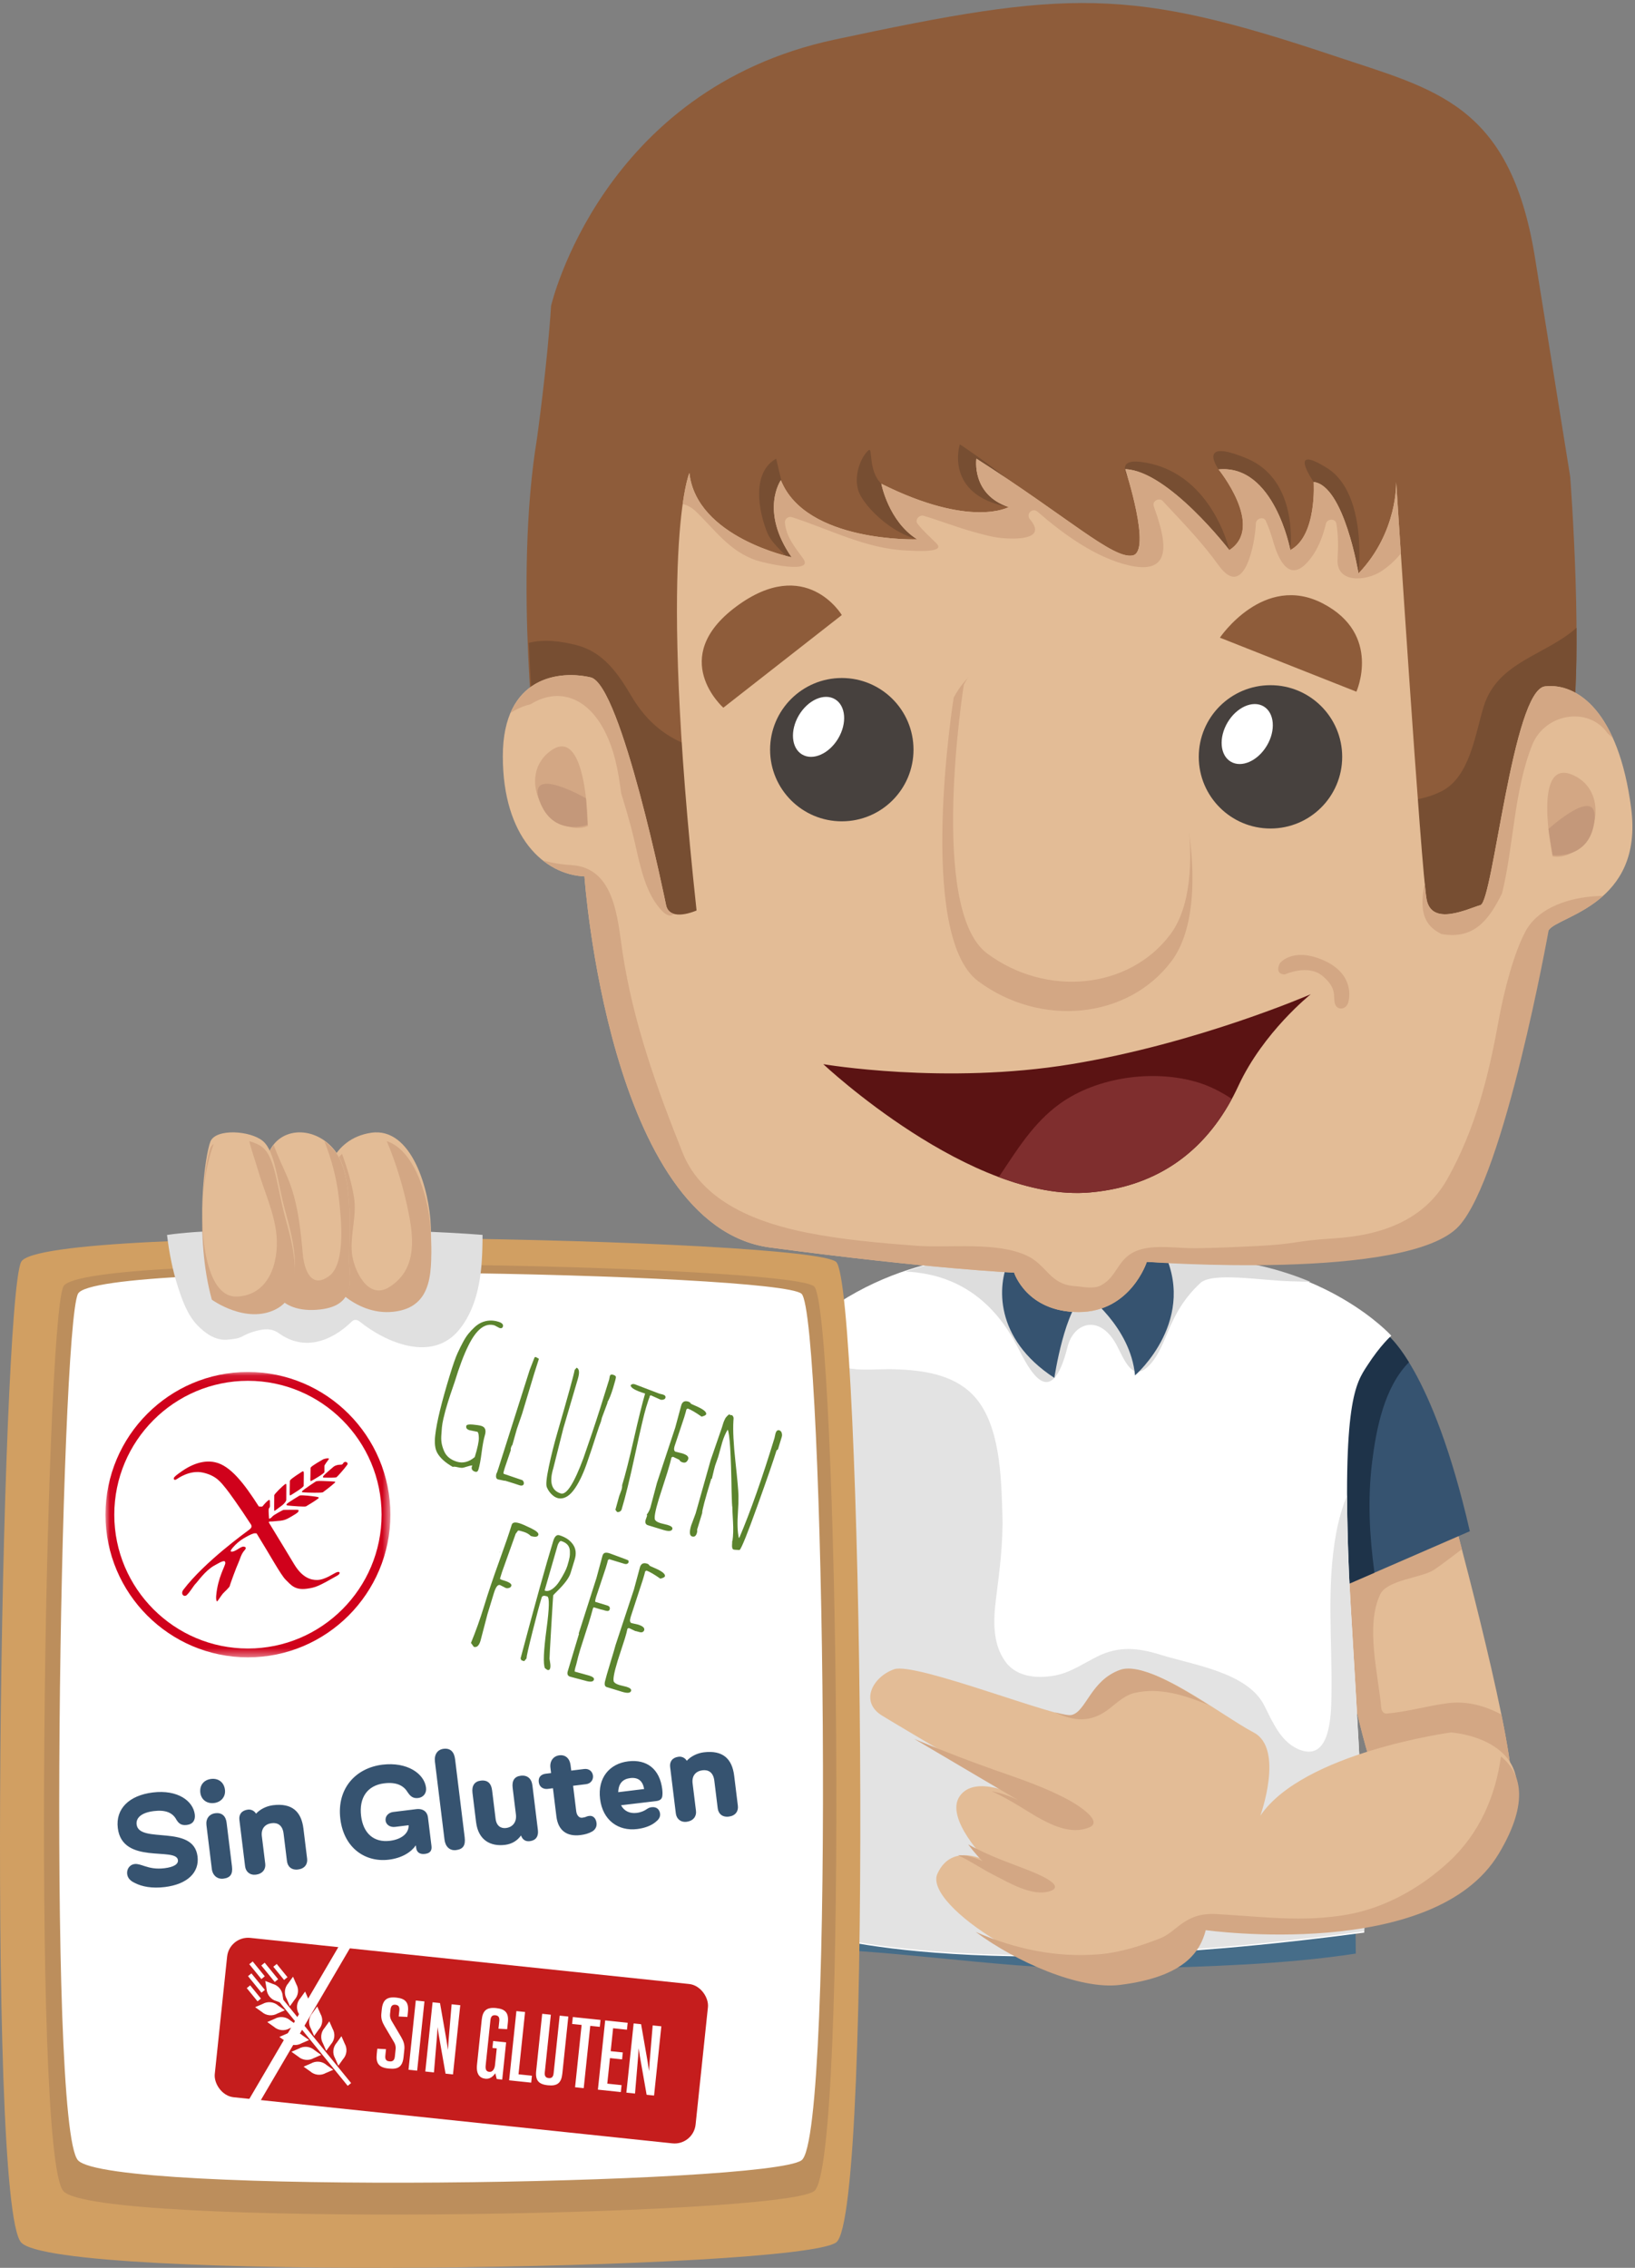 <?xml version="1.0" encoding="UTF-8" standalone="no"?>
<svg width="186px" height="258px" viewBox="0 0 186 258" version="1.1" xmlns="http://www.w3.org/2000/svg" xmlns:xlink="http://www.w3.org/1999/xlink">
    <rect x="0" y="0" width="186" height="258" fill="#808080" stroke="none"/>
    <!-- Generator: Sketch 3.7.2 (28276) - http://www.bohemiancoding.com/sketch -->
    <title>sr-showing-gluten</title>
    <desc>Created with Sketch.</desc>
    <defs>
        <polygon id="path-1" points="0.02 32.549 0.02 0.083 16.215 0.083 32.411 0.083 32.411 32.549 16.215 32.549"></polygon>
    </defs>
    <g id="Super-Gluten-tablet" stroke="none" stroke-width="1" fill="none" fill-rule="evenodd">
        <g id="iPad-Landscape-Copy-3" transform="translate(-524, -180)">
            <g id="sr-showing-gluten" transform="translate(524, 179)">
                <path d="M151,177.178 C151,177.178 154.783,205.324 159.319,208.232 C163.856,211.138 172.121,210.372 171.968,203.795 C171.815,197.217 164.861,171.824 164.861,171.824 L151,177.178" id="Fill-496" fill="#E3BC96"></path>
                <path d="M164.697,194.764 C162.359,195.07 160.105,195.746 157.749,195.944 C157.396,195.972 157.165,195.64 157.138,195.331 C156.805,191.554 155.307,185.941 157.017,182.377 C157.818,180.707 161.804,180.503 163.163,179.574 C164.237,178.84 165.259,178.022 166.305,177.252 C165.459,174.009 164.861,171.824 164.861,171.824 L151,177.178 C151,177.178 154.783,205.324 159.319,208.232 C163.856,211.138 172.121,210.372 171.968,203.795 C171.93,202.155 171.469,199.347 170.799,196.054 C168.93,195.052 166.853,194.482 164.697,194.764" id="Fill-497" fill="#D3A784"></path>
                <path d="M84.841,175.824 C84.841,175.824 78.562,193.787 79.024,200.3 C79.488,206.811 95.708,197.547 95.708,197.547 L96.779,176.589 L84.841,175.824" id="Fill-498" fill="#E3BC96"></path>
                <path d="M84.84,175.824 C84.84,175.824 84.196,177.669 83.337,180.384 C85.911,180.895 89.227,181.517 90.929,183.669 C92.62,185.809 90.368,188.153 88.506,189.14 C86.056,190.441 83.157,191.151 81.187,193.207 C80.604,193.815 80.049,194.437 79.489,195.051 C79.124,197.114 78.929,198.955 79.024,200.3 C79.487,206.811 95.707,197.547 95.707,197.547 L96.778,176.589 L84.84,175.824" id="Fill-499" fill="#D3A784"></path>
                <path d="M129.019,224.982 C137.514,224.696 145.935,224.515 154.234,223.251 C154.22,218.706 154.1,217.824 154.1,217.824 L93.286,219.66 C93.286,219.66 93.13,220.839 93,222.704 C105.042,223.171 116.89,225.391 129.019,224.982" id="Fill-502" fill="#466D89"></path>
                <path d="M89.427,154.824 C89.427,154.824 84.285,158.539 80,177.201 L95.305,183.858 C95.305,183.858 99.618,160.903 89.427,154.824" id="Fill-504" fill="#365370"></path>
                <path d="M89.499,154.824 C89.499,154.824 88.492,155.555 87,157.98 C89.808,160.812 90.726,165.55 91.192,169.331 C91.717,173.598 91.485,177.773 90.925,181.921 L95.378,183.858 C95.378,183.858 99.691,160.903 89.499,154.824" id="Fill-505" fill="#2E4B63"></path>
                <path d="M167.211,175.2 L151.906,181.856 C151.906,181.856 147.593,158.901 157.785,152.824 C157.785,152.824 162.926,156.538 167.211,175.2 Z" id="Fill-506" fill="#365370"></path>
                <path d="M157.785,152.824 C157.785,152.824 158.792,153.554 160.284,155.978 C157.477,158.811 156.558,163.55 156.093,167.329 C155.567,171.595 155.8,175.771 156.359,179.92 L151.906,181.856 C151.906,181.856 147.593,158.901 157.785,152.824" id="Fill-507" fill="#1E3349"></path>
                <path d="M114.13,143.852 C114.13,143.852 102.038,142.896 91.423,152.22 C90.423,153.1 88,155.859 88,155.859 C88,155.859 89.225,157.389 89.69,158.146 C94.205,165.488 93.057,172.372 93.975,186.14 C95.223,204.835 92.138,220.864 92.138,220.864 C92.138,220.864 109.434,226.983 155.198,220.864 C155.571,212.09 153.687,185.542 153.465,180.171 C152.648,160.387 154.254,158.351 155.541,156.358 C157.066,153.995 158.279,152.957 158.279,152.957 C158.279,152.957 150.899,144.732 136.425,144.112 C132.811,143.957 127.667,143.953 124.374,145.233 C123.469,145.584 119.652,147.766 118.757,147.413 L114.13,143.852 L115.535,152.338" id="Fill-508" fill="#FFFFFF"></path>
                <path d="M115.756,154.228 C117.054,156.761 119.549,161.8 121.446,154.228 C122.166,151.354 125.239,150.442 127.136,154.228 C128.077,156.108 128.992,158.344 130.929,156.121 C132.893,153.867 132.826,150.442 136.552,146.964 C137.925,145.682 143.511,146.687 146.915,146.768 C147.563,146.783 148.299,146.813 149.075,146.827 C145.78,145.451 141.646,144.323 136.646,144.109 C133.032,143.954 127.888,143.95 124.595,145.23 C123.69,145.581 119.873,147.764 118.978,147.41 L114.351,143.849 C114.351,143.849 109.368,143.473 103,145.653 C106.208,145.824 111.963,146.827 115.756,154.228 Z" id="Fill-509" fill="#DDDDDD"></path>
                <path d="M120.142,141.554 C120.142,141.554 115.975,141.741 114.739,144.443 C113.503,147.146 113.018,153.235 119.945,157.755 C119.945,157.755 121.148,149.639 123.487,148.211 C123.487,148.211 128.614,151.907 129.122,157.474 C129.122,157.474 136.57,151.024 132.097,142.829 C127.623,134.635 120.142,141.554 120.142,141.554" id="Fill-511" fill="#365370"></path>
                <path d="M153.245,171.094 C152.712,172.445 152.288,173.871 152.01,175.379 C150.86,181.62 151.59,187.791 151.464,194.061 C151.423,196.057 151.358,201.221 148.041,200.128 C145.76,199.376 144.782,196.904 143.804,194.989 C141.895,191.26 135.73,190.409 132.024,189.255 C129.476,188.46 127.271,188.231 124.802,189.468 C123.385,190.179 121.882,191.197 120.313,191.549 C118.324,191.994 115.771,191.906 114.424,190.103 C112.885,188.045 112.998,185.331 113.305,182.897 C113.714,179.647 114.137,176.502 114.031,173.21 C113.897,169.036 113.802,162.812 110.601,159.61 C108.291,157.3 104.865,156.875 101.732,156.771 C98.996,156.677 95.506,157.458 93.544,154.958 C92.785,153.993 92.217,152.927 91.716,151.824 C91.619,151.908 91.52,151.986 91.423,152.071 C90.423,152.951 88,155.71 88,155.71 C88,155.71 89.225,157.239 89.69,157.996 C94.205,165.339 93.057,172.223 93.975,185.99 C95.223,204.686 92.138,220.714 92.138,220.714 C92.138,220.714 109.434,226.833 155.198,220.714 C155.571,211.94 153.687,185.392 153.465,180.021 C153.32,176.519 153.253,173.583 153.245,171.094" id="Fill-510" fill="#E3E3E3"></path>
                <path d="M95.123,256.111 C90.765,259.261 6.435,260.607 2.404,256.111 C-1.628,251.612 0.147,149.062 2.404,144.563 C4.66,140.066 92.224,141.866 95.123,144.563 C98.02,147.264 99.479,252.96 95.123,256.111" id="Fill-554" fill="#D19F62"></path>
                <path d="M92.616,250.276 C88.602,253.179 10.927,254.424 7.214,250.276 C3.5,246.123 5.135,151.505 7.214,147.352 C9.292,143.203 89.946,144.861 92.616,147.352 C95.285,149.845 96.628,247.369 92.616,250.276" id="Fill-557" fill="#BC8E5C"></path>
                <g id="Group-8" transform="translate(6, 144.824)" fill="#FFFFFF">
                    <path d="M85.185,101.94 C81.317,104.721 6.449,105.912 2.871,101.94 C-0.708,97.964 0.867,7.341 2.871,3.364 C4.874,-0.608 82.612,0.98 85.185,3.364 C87.758,5.751 89.053,99.155 85.185,101.94" id="Fill-558"></path>
                </g>
                <path d="M20.252,147.429 C20.736,148.918 21.322,150.589 22.436,151.748 C23.31,152.657 24.467,153.518 25.849,153.41 C27.883,153.249 27.267,152.94 29.016,152.45 C30.018,152.168 30.869,152.066 31.746,152.692 C34.632,154.753 37.725,153.591 40.033,151.333 C40.29,151.08 40.637,151.122 40.899,151.333 C43.926,153.766 49.158,156.017 52.222,152.296 C53.975,150.166 54.607,147.29 54.798,144.594 C54.871,143.56 54.896,142.523 54.894,141.486 C45.429,140.744 25.884,140.471 19,141.494 C19.247,143.517 19.629,145.51 20.252,147.429" id="Fill-562" fill="#E0E0E0" style="mix-blend-mode: multiply;"></path>
                <path d="M165.062,198.093 C165.062,198.093 148.277,200.359 143.379,207.562 C143.379,207.562 146.135,199.928 142.614,198.093 C139.094,196.257 130.982,189.833 127.614,191.056 C124.247,192.279 123.788,195.807 122.105,196.185 C120.421,196.563 104.132,190.048 101.716,190.902 C99.3,191.756 97.742,194.584 100.357,196.185 C102.973,197.787 115.829,205.338 115.829,205.338 C115.829,205.338 110.951,202.794 109.181,205.338 C107.411,207.882 112.309,212.754 112.309,212.754 C112.309,212.754 108.33,210.483 106.646,214.154 C104.962,217.826 119.656,227.004 127.155,226.086 C134.655,225.169 136.339,222.19 136.951,219.855 C136.951,219.855 162.89,223.476 170.277,211.167 C177.664,198.857 165.062,198.093 165.062,198.093" id="Fill-571" fill="#E3BC96"></path>
                <path d="M117.879,207.649 C119.634,208.644 121.837,209.736 123.888,208.908 C125.679,208.187 122.326,206.189 121.634,205.811 C118.899,204.315 115.945,203.349 113.014,202.314 C110.214,201.326 107.421,200.242 104.676,199.111 C104.457,199.023 104.229,198.925 104,198.824 C108.721,201.623 115.826,205.797 115.826,205.797 C115.826,205.797 114.409,205.064 112.826,204.781 C114.977,205.77 117.046,207.177 117.879,207.649" id="Fill-572" fill="#D3A784"></path>
                <path d="M109,212.065 C110.377,212.706 111.661,213.603 113.021,214.29 C114.715,215.143 117.439,216.819 119.453,216.145 C121.532,215.449 117.26,213.879 116.668,213.642 C115.37,213.12 112.552,212.176 110.136,210.824 C110.974,211.945 111.779,212.751 111.779,212.751 C111.779,212.751 110.448,211.997 109,212.065" id="Fill-573" fill="#D3A784"></path>
                <path d="M170.752,200.824 C170.135,205.313 168.328,209.559 164.844,212.789 C161.672,215.732 157.624,218.031 153.329,218.804 C148.254,219.716 143.51,219.039 138.452,218.757 C136.332,218.638 135.159,219.21 133.593,220.5 C133.1,220.906 132.554,221.291 131.955,221.525 C129.778,222.378 127.459,223.12 125.119,223.323 C120.233,223.748 115.479,222.738 111,220.787 C115.58,224.192 122.807,227.375 127.373,226.817 C134.873,225.9 136.557,222.921 137.168,220.586 C137.168,220.586 163.108,224.207 170.495,211.898 C174.134,205.833 172.919,202.574 170.752,200.824" id="Fill-574" fill="#D3A784"></path>
                <path d="M126.29,195.32 C127.1,194.672 127.993,193.855 129.028,193.607 C131.896,192.921 134.768,193.864 137.446,194.945 C133.804,192.633 129.596,190.181 127.401,190.978 C124.034,192.202 123.574,195.73 121.891,196.107 C121.614,196.17 120.938,196.044 120,195.797 C122.156,196.822 124.11,197.062 126.29,195.32" id="Fill-575" fill="#D3A784"></path>
                <path d="M37.097,145.504 C37.097,145.504 40.128,149.952 44.782,149.429 C49.437,148.906 49.131,144.528 49.006,140.507 C48.88,136.486 46.878,129.179 42.226,129.87 C37.572,130.559 37,135.234 37,135.234 L37.097,145.504" id="Fill-576" fill="#E3BC96"></path>
                <path d="M49.006,141.307 C48.898,137.842 47.392,131.951 44.002,130.824 C45.128,133.497 45.959,136.329 46.5,139.063 C47.125,142.223 47.302,145.552 44.255,147.442 C41.787,148.973 40.209,145.342 40.033,143.554 C39.826,141.443 40.609,139.312 40.271,137.207 C39.995,135.497 39.484,133.872 38.911,132.261 C37.268,133.862 37,136.033 37,136.033 L37.097,146.303 C37.097,146.303 40.128,150.751 44.782,150.229 C49.437,149.705 49.131,145.328 49.006,141.307" id="Fill-577" fill="#D3A784"></path>
                <path d="M30.755,146.638 C30.755,146.638 31.229,150.248 35.974,149.94 C40.718,149.634 39.72,146.338 39.7,144.328 C39.683,142.318 40.319,135.056 38.268,132.131 C36.218,129.204 32.084,128.95 30.618,132.02 C29.152,135.09 30.755,146.638 30.755,146.638" id="Fill-578" fill="#E3BC96"></path>
                <path d="M39.7,144.401 C39.683,142.391 40.319,135.129 38.268,132.204 C37.876,131.645 37.408,131.184 36.897,130.824 C37.714,132.865 38.283,135.004 38.535,137.185 C38.766,139.192 39.423,144.678 37.462,146.153 C35.385,147.713 34.6,145.418 34.444,143.643 C34.188,140.761 33.864,137.692 32.727,134.998 C32.195,133.734 31.593,132.532 31.144,131.272 C30.948,131.515 30.766,131.784 30.618,132.093 C29.152,135.163 30.755,146.711 30.755,146.711 C30.755,146.711 31.229,150.322 35.974,150.013 C40.718,149.708 39.72,146.411 39.7,144.401" id="Fill-579" fill="#D3A784"></path>
                <path d="M24.097,148.111 C24.097,148.111 27.992,150.946 31.402,149.192 C34.816,147.434 33.358,142.063 32.448,138.766 C31.539,135.471 31.33,132.026 29.912,130.818 C28.494,129.611 24.536,129.36 23.935,130.874 C23.332,132.389 22.092,140.804 24.097,148.111" id="Fill-580" fill="#E3BC96"></path>
                <path d="M32.448,139.513 C31.539,136.218 31.33,132.773 29.912,131.565 C29.538,131.245 28.982,130.996 28.36,130.824 C28.636,131.964 29.053,133.088 29.298,133.95 C30.006,136.431 31.235,138.975 31.459,141.575 C31.724,144.663 30.582,148.359 26.955,148.504 C23.685,148.635 23.096,142.447 23.033,140.367 C22.939,137.256 23.263,134.074 24.306,131.135 C24.137,131.27 24.01,131.432 23.935,131.621 C23.332,133.135 22.092,141.551 24.097,148.858 C24.097,148.858 27.992,151.693 31.402,149.938 C34.816,148.181 33.358,142.809 32.448,139.513" id="Fill-581" fill="#D3A784"></path>
                <g id="head" transform="translate(57, 0.824)">
                    <path d="M4.08,50.117 C4.08,50.117 5.282,41.5 5.69,34.973 C5.69,34.973 11.38,10.364 37.932,4.685 C64.485,-0.994 71.382,-1.32 94.832,6.547 C106.211,10.364 114.733,11.924 117.591,29.294 L121.626,54.395 C121.626,54.395 123.259,75.607 121.626,84.581 L112.647,109.056 L25.711,109.056 L13.671,105.385 L9.59,88.049 L4.08,87.233 C4.08,87.233 1.427,66.23 4.08,50.117 Z" id="Fill-512" fill="#8E5C3A"></path>
                    <path d="M97.546,65.411 C97.546,65.411 98.615,56.333 93.974,53.426 C89.332,50.52 92.444,55.009 92.444,55.009 L97.546,65.411" id="Fill-513" fill="#774E32"></path>
                    <path d="M89.79,62.759 C89.79,62.759 90.811,54.858 84.893,52.357 C78.974,49.856 81.628,53.581 81.628,53.581 L89.79,62.759" id="Fill-514" fill="#774E32"></path>
                    <path d="M82.853,62.759 C82.853,62.759 80.811,53.621 72.648,52.713 C64.485,51.804 88.719,71.324 88.719,71.324 L82.853,62.759" id="Fill-515" fill="#774E32"></path>
                    <path d="M52.19,50.724 C52.19,50.724 50.341,56.477 57.751,57.864 C65.161,59.252 52.19,50.724 52.19,50.724" id="Fill-516" fill="#774E32"></path>
                    <path d="M31.297,52.357 C28.44,53.969 29.319,58.438 30.303,60.82 C30.883,62.225 32.814,63.575 33.517,64.644 C34.193,64.549 34.788,63.859 35.457,63.735 C33.2,60.509 32.179,56.129 31.297,52.357" id="Fill-517" fill="#774E32"></path>
                    <path d="M43.262,55.213 C41.731,53.732 42.313,50.999 41.818,51.392 C41.055,51.999 40.063,54.14 40.642,55.976 C41.22,57.812 45.07,61.664 48.822,61.737 C49.041,61.742 49.192,61.843 49.29,61.98 C49.478,61.953 49.667,61.926 49.854,61.893 C49.503,61.955 48.239,60.39 47.99,60.124 C47.422,59.517 46.928,58.841 46.279,58.353 C44.908,57.32 44.477,56.389 43.262,55.213" id="Fill-518" fill="#774E32"></path>
                    <path d="M111.806,80.495 C110.829,83.579 110.266,88.552 106.974,90.206 C102.455,92.477 96.176,90.802 91.316,90.802 C83.86,90.802 76.398,90.905 68.95,90.495 C54.525,89.7 40.144,87.663 25.802,85.977 C20.904,85.4 17.416,83.691 14.885,79.454 C13.332,76.853 11.71,74.373 8.582,73.571 C6.848,73.125 4.884,72.858 3.16,73.313 C3.507,81.289 4.08,87.233 4.08,87.233 L9.59,88.049 L13.671,105.385 L25.711,109.056 L112.647,109.056 L121.626,84.581 C122.217,81.328 122.38,76.466 122.347,71.591 C118.833,74.745 113.407,75.433 111.806,80.495" id="Fill-520" fill="#774E32"></path>
                    <path d="M10.201,77.241 C6.732,76.425 0.202,77.037 0.202,86.215 C0.202,95.393 4.896,99.676 9.487,99.88 C9.487,99.88 12.242,139.653 30.609,142.101 C48.976,144.548 58.364,144.956 58.364,144.956 C58.364,144.956 59.793,149.443 65.71,149.443 C71.628,149.443 73.465,143.732 73.465,143.732 C73.465,143.732 108.585,145.786 110.218,137.423 C111.852,129.061 118.157,107.631 119.178,105.999 C120.198,104.367 129.992,103.144 128.564,92.13 C127.137,81.116 122.442,77.852 118.769,78.26 C115.095,78.669 112.85,102.736 111.422,103.144 C109.995,103.552 105.912,105.591 105.3,102.532 C104.687,99.473 101.831,55.009 101.831,55.009 C101.831,55.009 102.035,60.719 97.546,65.411 C97.546,65.411 95.912,55.416 92.444,55.009 C92.444,55.009 92.851,61.128 89.79,62.759 C89.79,62.759 87.955,52.969 81.628,53.581 C81.628,53.581 86.934,60.108 82.853,62.759 C82.853,62.759 75.913,53.73 71.015,53.554 C71.015,53.554 74.077,62.963 71.832,63.371 C69.587,63.78 64.454,58.984 54.078,52.357 C54.078,52.357 53.465,56.436 57.751,57.864 C57.751,57.864 53.465,60.313 43.262,55.213 C43.262,55.213 44.078,59.496 47.343,61.536 C47.343,61.536 34.69,61.944 31.833,54.805 C31.833,54.805 29.384,58.272 33.058,63.575 C33.058,63.575 22.241,61.332 21.425,53.989 C21.425,53.989 17.753,62.351 22.242,103.756 C22.242,103.756 19.195,105.136 18.773,103.144 C18.773,103.144 13.671,78.057 10.201,77.241 Z" id="Fill-524" fill="#E3BC96"></path>
                    <path d="M124.738,102.122 C121.787,102.245 118.066,103.309 116.555,106.112 C115.252,108.527 114.114,112.786 113.466,116.377 C112.312,122.776 110.817,128.624 107.68,134.256 C104.959,139.141 99.906,140.736 94.776,141.058 C90.086,141.353 90.652,141.699 85.959,141.932 C83.64,142.047 81.32,142.152 78.998,142.182 C77.062,142.205 74.432,141.751 72.568,142.38 C70.08,143.219 70.229,145.332 68.263,146.4 C67.386,146.876 66.124,146.549 65.199,146.484 C62.432,146.285 62.074,144.082 59.839,143.035 C56.343,141.398 51.006,142.184 47.207,141.897 C43.066,141.586 38.897,141.222 34.817,140.414 C29.528,139.366 22.967,137.09 20.665,131.34 C17.666,123.851 15.019,116.435 13.818,108.493 C13.241,104.679 12.955,98.868 7.964,98.59 C6.839,98.527 5.766,98.347 4.742,98.046 C6.192,99.202 7.844,99.807 9.487,99.88 C9.487,99.88 12.242,139.653 30.609,142.101 C48.976,144.548 58.364,144.956 58.364,144.956 C58.364,144.956 59.793,149.443 65.71,149.443 C71.628,149.443 73.465,143.732 73.465,143.732 C73.465,143.732 103.22,145.953 108.969,139.661 C114.172,133.966 119.178,105.999 119.178,105.999 C119.714,105.114 122.852,104.373 125.371,102.094 C125.177,102.091 124.937,102.114 124.738,102.122" id="Fill-525" fill="#D3A784"></path>
                    <path d="M22.133,58.33 C24.341,60.452 25.948,62.856 29.003,63.913 C29.962,64.245 35.692,65.547 34.36,63.708 C33.432,62.427 32.407,61.223 32.293,59.596 C32.265,59.206 32.705,58.891 33.067,59.006 C37.466,60.408 41.517,62.63 46.22,62.808 C46.728,62.827 50.679,63.141 49.543,62.005 C48.804,61.264 48.015,60.581 47.376,59.752 C47.035,59.311 47.594,58.713 48.067,58.853 C49.955,59.413 51.795,60.143 53.691,60.67 C54.883,61 56.122,61.363 57.364,61.42 C57.823,61.441 62.319,61.792 60.175,59.264 C59.665,58.663 60.441,57.877 61.041,58.398 C63.941,60.92 67.677,63.651 71.495,64.512 C76.955,65.744 75.332,60.816 74.252,57.77 C74.045,57.188 74.869,56.738 75.274,57.174 C77.561,59.633 79.674,61.775 81.625,64.483 C84.644,68.674 85.827,61.606 85.862,59.749 C85.872,59.182 86.737,58.858 87.003,59.44 C87.325,60.148 87.564,60.844 87.785,61.592 C88.084,62.609 89.27,66.922 91.761,64.109 C92.871,62.856 93.455,61.345 93.843,59.739 C93.979,59.176 94.919,59.131 95.024,59.739 C95.257,61.107 95.243,62.409 95.163,63.791 C95.005,66.554 98.365,66.32 100.128,65.173 C100.979,64.618 101.721,63.929 102.363,63.148 C102.042,58.305 101.831,55.009 101.831,55.009 C101.831,55.009 102.035,60.719 97.546,65.411 C97.546,65.411 95.912,55.416 92.444,55.009 C92.444,55.009 92.851,61.128 89.79,62.759 C89.79,62.759 87.955,52.969 81.628,53.581 C81.628,53.581 86.934,60.108 82.853,62.759 C82.853,62.759 75.913,53.73 71.015,53.554 C71.015,53.554 74.077,62.963 71.832,63.371 C69.587,63.78 64.454,58.984 54.078,52.357 C54.078,52.357 53.465,56.436 57.751,57.864 C57.751,57.864 53.465,60.313 43.262,55.213 C43.262,55.213 44.078,59.496 47.343,61.536 C47.343,61.536 34.69,61.944 31.833,54.805 C31.833,54.805 29.384,58.272 33.058,63.575 C33.058,63.575 22.241,61.332 21.425,53.989 C21.425,53.989 21.035,54.89 20.665,57.522 C21.226,57.631 21.791,58.002 22.133,58.33" id="Fill-526" fill="#D3A784"></path>
                    <path d="M18.773,103.144 C18.773,103.144 13.671,78.057 10.201,77.241 C7.508,76.607 2.981,76.854 1.086,81.286 C1.771,80.826 2.541,80.493 3.349,80.299 C6.439,78.39 9.598,79.442 11.563,82.934 C12.885,85.284 13.333,87.85 13.669,90.434 C14.14,91.962 14.597,93.495 14.982,95.04 C15.637,97.658 16.107,100.907 17.742,103.125 C18.668,104.382 19.276,104.533 19.681,104.141 C19.25,104.017 18.897,103.728 18.773,103.144" id="Fill-527" fill="#D3A784"></path>
                    <path d="M118.769,78.26 C115.095,78.669 112.85,102.736 111.422,103.144 C109.995,103.552 105.912,105.591 105.3,102.532 C105.242,102.245 105.165,101.583 105.072,100.636 C104.687,102.597 104.568,104.612 106.025,105.823 C106.32,106.068 106.639,106.263 106.97,106.434 C110.676,107.093 112.362,104.859 113.871,101.816 C115.203,96.454 115.208,90.199 117.305,84.929 C118.728,81.354 123.679,80.472 125.881,83.594 C126.089,83.782 126.295,83.977 126.496,84.18 C124.395,79.492 121.335,77.976 118.769,78.26" id="Fill-528" fill="#D3A784"></path>
                    <path d="M25.288,80.688 L38.765,70.146 C38.765,70.146 34.691,63.304 26.78,69.162 C18.87,75.018 25.288,80.688 25.288,80.688" id="Fill-533" fill="#8E5C3A"></path>
                    <path d="M81.777,72.721 L97.305,78.867 C97.305,78.867 100.233,72.349 93.497,68.834 C86.757,65.32 81.777,72.721 81.777,72.721" id="Fill-534" fill="#8E5C3A"></path>
                    <path d="M95.689,86.28 C95.689,90.783 92.037,94.432 87.531,94.432 C83.027,94.432 79.374,90.783 79.374,86.28 C79.374,81.777 83.027,78.126 87.531,78.126 C92.037,78.126 95.689,81.777 95.689,86.28" id="Fill-535" fill="#47413E"></path>
                    <path d="M87.116,85.011 C86.082,86.747 84.244,87.561 83.012,86.826 C81.783,86.096 81.621,84.095 82.655,82.356 C83.69,80.621 85.526,79.809 86.756,80.54 C87.988,81.275 88.152,83.277 87.116,85.011" id="Fill-536" fill="#FFFFFF"></path>
                    <path d="M46.922,85.462 C46.922,89.966 43.271,93.614 38.765,93.614 C34.261,93.614 30.607,89.966 30.607,85.462 C30.607,80.959 34.261,77.309 38.765,77.309 C43.271,77.309 46.922,80.959 46.922,85.462" id="Fill-537" fill="#47413E"></path>
                    <path d="M38.351,84.194 C37.317,85.929 35.478,86.744 34.245,86.009 C33.017,85.278 32.855,83.277 33.888,81.539 C34.924,79.803 36.76,78.991 37.99,79.723 C39.223,80.458 39.385,82.458 38.351,84.194" id="Fill-538" fill="#FFFFFF"></path>
                    <path d="M51.492,79.536 C51.492,79.536 47.186,106.539 54.29,111.81 C61.394,117.081 71.297,116.113 76.249,109.551 C81.2,102.988 77.541,87.104 73.988,81.706 C70.436,76.308 56.658,69.961 51.492,79.536" id="Fill-539" fill="#D3A784"></path>
                    <path d="M52.649,78.055 C52.649,78.055 48.567,103.652 55.302,108.649 C62.036,113.645 71.423,112.728 76.117,106.507 C80.811,100.286 77.342,85.229 73.975,80.112 C70.607,74.995 57.546,68.978 52.649,78.055" id="Fill-540" fill="#E3BC96"></path>
                    <path d="M89.151,111.038 C89.151,111.038 91.79,109.82 93.44,111.196 C95.09,112.571 94.653,113.401 94.845,114.285 C95.037,115.17 96.143,115.095 96.385,114.205 C96.627,113.315 96.805,110.761 93.393,109.35 C89.983,107.939 88.603,109.756 88.603,109.756 C88.603,109.756 87.921,110.985 89.151,111.038" id="Fill-541" fill="#D3A784"></path>
                    <path d="M119.629,97.606 C119.629,97.606 117.174,86.027 122.087,88.418 C125.104,89.884 124.988,93.649 123.456,95.782 C122.49,97.12 120.873,97.845 119.629,97.606" id="Fill-542" fill="#D3A784"></path>
                    <path d="M119.627,97.461 L119.154,94.486 C119.154,94.486 124.943,89.217 124.38,93.627 C123.817,98.038 119.627,97.461 119.627,97.461" id="Fill-543" fill="#C4987A"></path>
                    <path d="M9.872,94.148 C9.872,94.148 9.786,82.312 5.5,85.7 C2.869,87.778 3.789,91.431 5.744,93.186 C6.975,94.286 8.709,94.647 9.872,94.148" id="Fill-544" fill="#D3A784"></path>
                    <path d="M9.843,94.005 L9.667,90.997 C9.667,90.997 2.881,87.093 4.378,91.279 C5.875,95.467 9.843,94.005 9.843,94.005" id="Fill-545" fill="#C4987A"></path>
                    <path d="M36.659,121.241 C36.659,121.241 50.49,123.61 64.883,121.241 C79.277,118.872 92.115,113.286 92.115,113.286 C92.115,113.286 86.726,117.561 83.869,123.735 C81.011,129.908 75.893,135.039 67.04,135.831 C53.461,137.048 36.659,121.241 36.659,121.241" id="Fill-546" fill="#5B1313"></path>
                    <path d="M79.42,123.361 C74.418,121.789 67.87,122.645 63.564,125.747 C60.537,127.929 58.656,131.056 56.624,134.086 C60.089,135.383 63.664,136.135 67.04,135.831 C75.186,135.102 80.163,130.698 83.133,125.191 C81.937,124.405 80.702,123.763 79.42,123.361" id="Fill-547" fill="#7F2E2E"></path>
                </g>
                <g id="Group-4" transform="translate(12, 157)">
                    <g id="Group-3">
                        <mask id="mask-2" fill="white">
                            <use xlink:href="#path-1"></use>
                        </mask>
                        <g id="Clip-2"></g>
                        <path d="M16.205,1.088 C7.823,1.088 1.002,7.922 1.002,16.323 C1.002,24.716 7.823,31.545 16.205,31.545 C24.588,31.545 31.409,24.716 31.409,16.323 C31.409,7.922 24.588,1.088 16.205,1.088 L16.205,1.088 Z M16.205,32.549 C7.27,32.549 0,25.27 0,16.323 C0,7.368 7.27,0.083 16.205,0.083 C25.141,0.083 32.411,7.368 32.411,16.323 C32.411,25.27 25.141,32.549 16.205,32.549 L16.205,32.549 Z" id="Fill-1" fill="#D0011B" mask="url(#mask-2)"></path>
                    </g>
                    <path d="M23.396,12.487 C23.607,12.386 24.908,11.627 24.908,11.464 C24.908,11.398 24.903,11.085 24.908,10.781 C24.908,10.636 25.289,10.191 25.405,10.001 C25.513,9.829 24.943,9.919 24.71,10.049 C23.589,10.699 23.329,10.9 23.329,11.019 C23.329,11.127 23.311,11.817 23.311,12.049 C23.297,12.368 23.288,12.546 23.396,12.487 M21.05,14.114 C21.252,13.999 22.548,13.208 22.548,13.029 C22.548,12.926 22.562,12.007 22.562,11.773 C22.562,11.546 22.589,11.279 22.355,11.427 C21.238,12.141 20.978,12.368 20.978,12.487 C20.978,12.613 20.96,13.375 20.956,13.631 C20.951,13.984 20.933,14.173 21.05,14.114 M27.047,10.462 C26.908,10.699 26.814,10.598 26.468,10.651 C26.204,10.699 26.029,10.792 25.935,10.874 C25.755,11.019 25.28,11.431 25.02,11.669 C24.665,11.989 24.683,12.104 24.863,12.104 C25.217,12.104 26.186,12.141 26.294,12.049 C26.468,11.892 27.15,11.134 27.5,10.647 C27.684,10.38 27.227,10.148 27.047,10.462 M22.562,13.783 C23.019,13.814 24.616,13.858 24.737,13.766 C24.93,13.631 25.728,13.018 26.069,12.699 C26.262,12.52 26.159,12.546 24.759,12.487 C24.414,12.472 24.019,12.472 23.916,12.546 C23.714,12.672 22.92,13.203 22.638,13.419 C22.248,13.712 22.257,13.766 22.562,13.783 M20.794,15.282 C21.247,15.332 22.696,15.445 22.817,15.37 C23.028,15.244 23.813,14.779 24.181,14.493 C24.383,14.33 24.325,14.296 22.956,14.151 C22.615,14.118 22.176,14.092 22.064,14.151 C21.848,14.27 21.198,14.693 20.897,14.887 C20.489,15.152 20.503,15.244 20.794,15.282 M19.269,15.868 C19.444,15.731 19.888,15.418 20.108,15.244 C20.332,15.072 20.566,14.779 20.566,14.649 C20.566,14.53 20.574,13.441 20.574,13.175 C20.574,12.906 20.588,12.747 20.453,12.835 C20.144,13.045 19.197,13.973 19.197,14.118 C19.197,14.259 19.197,15.05 19.188,15.352 C19.188,15.764 19.17,15.939 19.269,15.868 M26.316,22.862 C25.957,22.994 25.002,23.726 24.082,23.748 C23.382,23.752 22.423,23.518 21.49,21.998 C21.171,21.469 19.947,19.432 18.583,17.206 C18.583,17.12 18.587,17.091 18.83,17.091 C19.144,17.091 19.166,17.06 19.597,17.032 C20.018,17.005 20.373,16.972 20.889,16.675 C21.409,16.377 21.911,16.091 21.938,15.965 C21.965,15.846 22.046,15.76 21.754,15.76 C21.467,15.76 20.256,15.76 20.229,15.776 C20.014,15.879 19.094,16.366 18.978,16.534 C18.852,16.697 18.614,16.831 18.614,16.745 C18.614,16.745 18.601,16.816 18.574,16.247 C18.543,15.679 18.565,15.601 18.65,15.526 C18.74,15.456 18.704,15.163 18.704,14.973 C18.704,14.773 18.731,14.524 18.52,14.687 C18.309,14.843 17.986,15.207 17.888,15.343 C17.825,15.434 17.637,15.396 17.444,15.385 C15.744,12.716 14.192,10.744 12.496,10.36 C11.819,10.197 10.473,10.131 8.697,11.368 C8.087,11.795 7.795,12.018 7.773,12.167 C7.746,12.315 7.854,12.423 8.06,12.304 C8.257,12.179 9.607,11.189 11.123,11.539 C12.644,11.892 13.151,12.672 13.72,13.36 C13.967,13.653 15.228,15.392 16.587,17.493 C16.609,17.664 16.685,17.766 16.349,18.026 C15.968,18.326 11.298,21.654 8.863,24.854 C8.495,25.335 8.934,25.745 9.244,25.462 C9.652,25.079 10.011,24.404 10.258,24.166 C10.5,23.928 11.316,22.721 12.348,22.121 C13.384,21.526 13.613,21.478 13.631,21.808 C13.649,22.13 12.779,23.426 12.595,25.533 C12.554,26.027 12.657,26.247 12.729,26.163 C12.806,26.088 13.169,25.515 13.348,25.304 C13.532,25.097 14.129,24.572 14.142,24.418 C14.156,24.272 14.932,22.174 15.116,21.804 C15.295,21.429 15.421,20.794 15.815,20.376 C15.95,20.234 16.093,19.996 15.725,19.952 C15.362,19.908 14.721,20.627 14.281,20.508 C14.084,20.459 14.694,19.798 15.03,19.511 C15.362,19.238 15.533,19.11 15.959,18.872 C16.381,18.634 16.834,18.409 17.022,18.436 C17.076,18.436 17.13,18.449 17.188,18.445 C18.704,20.887 19.942,23.17 20.503,23.726 C21.122,24.334 21.552,24.925 22.92,24.739 C23.898,24.598 24.172,24.506 26.383,23.241 C26.791,23.003 26.679,22.734 26.316,22.862" id="Fill-4" fill="#D0011B"></path>
                </g>
                <path d="M21.923,208.94 C21.923,205.19 15.488,206.75 15.488,204.485 C15.488,203.705 16.223,203.21 17.618,203.21 C18.923,203.21 19.718,203.63 20.048,204.5 C20.258,204.965 20.528,205.235 21.143,205.235 C21.878,205.235 22.193,204.785 22.193,204.155 C22.193,202.625 20.633,201.095 17.753,201.095 C15.068,201.095 13.313,202.4 13.313,204.635 C13.313,208.865 19.658,207.545 19.658,209.075 C19.658,209.54 19.103,209.81 18.023,209.81 C17.063,209.81 16.388,209.57 15.818,209.3 C15.398,209.105 15.053,208.925 14.723,208.925 C14.093,208.925 13.733,209.435 13.733,209.945 C13.733,210.395 13.973,210.755 14.483,211.07 C15.233,211.58 16.343,211.94 17.813,211.94 C20.393,211.94 21.923,210.77 21.923,208.94 L21.923,208.94 Z M24.532,203.135 C25.342,203.135 25.942,202.58 25.942,201.785 C25.942,200.915 25.342,200.375 24.532,200.375 C23.707,200.375 23.122,200.915 23.122,201.785 C23.122,202.58 23.707,203.135 24.532,203.135 L24.532,203.135 Z M24.532,211.805 C25.312,211.805 25.672,211.445 25.672,210.545 L25.672,205.535 C25.672,204.8 25.312,204.305 24.532,204.305 C23.827,204.305 23.362,204.8 23.362,205.535 L23.362,210.545 C23.362,211.295 23.842,211.805 24.532,211.805 L24.532,211.805 Z M31.16,204.2 C30.41,204.2 29.645,204.47 29.12,204.92 C28.97,204.575 28.64,204.35 28.25,204.35 C27.545,204.35 27.155,204.77 27.155,205.385 L27.155,210.71 C27.155,211.34 27.575,211.805 28.265,211.805 C29,211.805 29.465,211.34 29.465,210.71 L29.465,207.515 C29.48,206.66 30.005,206.21 30.77,206.21 C31.415,206.21 31.955,206.57 31.955,207.545 L31.955,210.71 C31.955,211.34 32.345,211.805 33.095,211.805 C33.845,211.805 34.265,211.34 34.265,210.71 L34.265,207.26 C34.265,205.31 33.335,204.2 31.16,204.2 L31.16,204.2 Z M47.297,206.63 L44.642,206.63 C44.072,206.63 43.652,207.005 43.652,207.5 C43.652,207.965 44.057,208.34 44.642,208.34 L46.187,208.34 L46.187,208.355 C46.112,209.24 45.212,209.84 43.862,209.84 C42.032,209.84 40.952,208.64 40.952,206.645 C40.952,204.53 42.092,203.27 44.012,203.27 C45.482,203.27 46.202,203.84 46.547,204.62 C46.787,205.085 47.042,205.4 47.657,205.4 C48.212,205.4 48.677,204.995 48.677,204.35 C48.677,202.715 46.892,201.14 44.057,201.14 C41.042,201.14 38.567,203.165 38.567,206.69 C38.567,210.035 40.802,211.955 43.472,211.955 C45.017,211.955 46.112,211.4 46.727,210.71 L46.727,210.995 C46.727,211.55 47.087,211.805 47.642,211.805 C48.257,211.805 48.482,211.505 48.482,210.995 L48.482,207.71 C48.482,207.125 48.107,206.645 47.297,206.63 L47.297,206.63 Z M52.351,210.47 L52.351,201.53 C52.351,200.72 52.006,200.195 51.196,200.195 C50.491,200.195 50.041,200.72 50.041,201.53 L50.041,210.47 C50.041,211.28 50.491,211.805 51.196,211.805 C52.006,211.805 52.351,211.415 52.351,210.47 L52.351,210.47 Z M59.534,204.305 C58.814,204.305 58.454,204.74 58.454,205.565 L58.454,208.655 C58.439,209.48 57.914,210.005 57.149,210.005 C56.579,210.005 56.099,209.66 56.099,208.82 L56.099,205.565 C56.099,204.77 55.754,204.305 54.944,204.305 C54.254,204.305 53.849,204.74 53.849,205.565 L53.849,208.925 C53.849,211.01 55.154,211.895 56.804,211.895 C57.584,211.895 58.244,211.595 58.739,211.055 C58.844,211.55 59.159,211.82 59.654,211.82 C60.344,211.82 60.719,211.4 60.719,210.68 L60.719,205.565 C60.719,204.77 60.284,204.305 59.534,204.305 L59.534,204.305 Z M66.793,206.165 C67.348,206.165 67.693,205.76 67.693,205.295 C67.693,204.815 67.348,204.425 66.793,204.425 L65.308,204.425 L65.308,203.81 C65.308,203.03 64.873,202.535 64.183,202.535 C63.493,202.535 62.998,203.045 62.998,203.81 L62.998,204.425 L62.383,204.425 C61.948,204.425 61.483,204.62 61.483,205.295 C61.483,205.88 61.948,206.165 62.383,206.165 L62.998,206.165 L62.998,209.405 C62.998,211.01 63.898,211.835 65.443,211.835 C65.953,211.835 66.388,211.775 66.823,211.595 C67.108,211.475 67.438,211.19 67.438,210.695 C67.438,210.095 67.108,209.795 66.733,209.795 C66.598,209.795 66.538,209.795 66.418,209.825 C66.298,209.87 66.103,209.9 65.893,209.9 C65.563,209.9 65.308,209.585 65.308,209.075 L65.308,206.165 L66.793,206.165 Z M71.861,204.17 C69.746,204.17 68.171,205.595 68.171,208.025 C68.171,210.485 69.791,211.94 71.951,211.94 C72.776,211.94 73.556,211.76 74.096,211.415 C74.471,211.19 74.741,210.935 74.741,210.515 C74.741,210.095 74.501,209.675 73.871,209.675 C73.646,209.675 73.511,209.72 73.331,209.81 C73.031,209.975 72.611,210.11 72.116,210.11 C71.321,210.11 70.721,209.735 70.451,209.03 L74.486,209.045 C75.041,209.045 75.206,208.79 75.266,208.445 C75.311,208.235 75.326,207.995 75.326,207.8 C75.326,205.475 74.006,204.17 71.861,204.17 L71.861,204.17 Z M71.861,206.09 C72.791,206.09 73.241,206.6 73.286,207.515 L70.316,207.515 C70.466,206.51 71.036,206.09 71.861,206.09 L71.861,206.09 Z M80.53,204.2 C79.78,204.2 79.015,204.47 78.49,204.92 C78.34,204.575 78.01,204.35 77.62,204.35 C76.915,204.35 76.525,204.77 76.525,205.385 L76.525,210.71 C76.525,211.34 76.945,211.805 77.635,211.805 C78.37,211.805 78.835,211.34 78.835,210.71 L78.835,207.515 C78.85,206.66 79.375,206.21 80.14,206.21 C80.785,206.21 81.325,206.57 81.325,207.545 L81.325,210.71 C81.325,211.34 81.715,211.805 82.465,211.805 C83.215,211.805 83.635,211.34 83.635,210.71 L83.635,207.26 C83.635,205.31 82.705,204.2 80.53,204.2 L80.53,204.2 Z" id="Sin-Gluten" fill="#365370" transform="translate(48.849, 206.075) rotate(-7) translate(-48.849, -206.075) "></path>
                <path d="M52.336,167.031 C52.795,167.031 53.024,167.339 53.024,167.955 C53.024,168.392 53.097,169.046 53.244,169.916 C53.391,170.786 53.464,171.439 53.464,171.876 C53.464,172.105 53.368,172.22 53.174,172.22 C52.823,172.22 52.648,172.059 52.648,171.736 C52.648,171.729 52.652,171.711 52.659,171.683 C52.666,171.654 52.669,171.636 52.669,171.629 C52.526,171.672 52.34,171.776 52.111,171.941 C51.882,172.105 51.71,172.206 51.595,172.241 C51.481,172.277 51.307,172.302 51.074,172.317 C50.841,172.331 50.671,172.374 50.564,172.445 L50.607,172.445 C49.64,172.231 48.917,171.894 48.437,171.436 C48.05,171.07 47.778,170.451 47.621,169.577 C47.348,168.124 47.212,165.792 47.212,162.584 C47.212,161.324 47.248,160.429 47.32,159.899 C47.391,159.369 47.468,158.901 47.551,158.497 C47.633,158.092 47.733,157.741 47.852,157.444 C47.97,157.147 48.118,156.844 48.297,156.536 C48.476,156.228 48.677,155.978 48.899,155.784 C49.4,155.347 50.005,155.129 50.714,155.129 C51.151,155.129 51.37,155.254 51.37,155.505 C51.37,155.684 51.262,155.774 51.047,155.774 L50.424,155.655 C49.3,155.655 48.573,156.683 48.244,158.738 C48.057,159.856 47.964,161.317 47.964,163.121 C47.921,164.281 47.9,165.085 47.9,165.533 C47.9,165.98 47.903,166.328 47.911,166.575 C47.918,166.822 47.934,167.132 47.959,167.504 C47.984,167.876 48.027,168.211 48.088,168.508 C48.149,168.806 48.222,169.126 48.308,169.47 C48.394,169.814 48.51,170.113 48.657,170.367 C48.804,170.621 48.974,170.856 49.167,171.07 C49.569,171.514 50.131,171.736 50.854,171.736 C51.577,171.736 52.175,171.371 52.648,170.641 C52.648,169.545 52.582,168.798 52.449,168.401 C52.317,168.004 52.193,167.805 52.079,167.805 L51.198,167.891 C50.861,167.891 50.693,167.765 50.693,167.515 C50.693,167.379 50.909,167.264 51.343,167.171 C51.776,167.078 52.107,167.031 52.336,167.031 L52.336,167.031 Z M56.402,171.5 L58.476,171.565 L58.54,171.565 C58.619,171.565 58.694,171.606 58.766,171.688 C58.837,171.77 58.873,171.855 58.873,171.941 C58.873,172.105 58.755,172.198 58.519,172.22 C58.139,172.206 57.53,172.198 56.693,172.198 L56.735,172.22 L55.919,172.295 C55.711,172.295 55.59,172.127 55.554,171.79 C55.582,171.647 55.597,171.403 55.597,171.06 L55.726,159.329 L55.833,157.879 C55.833,157.779 55.887,157.729 55.994,157.729 L56.359,157.815 C56.359,157.815 56.352,158.395 56.338,159.555 L56.359,164.346 C56.317,165.549 56.295,166.165 56.295,166.194 L56.338,168.063 L56.274,168.245 L56.295,168.224 L56.274,168.396 C56.274,168.517 56.295,168.621 56.338,168.707 L56.274,170.813 L56.274,170.952 C56.274,171.181 56.281,171.33 56.295,171.398 C56.309,171.466 56.345,171.5 56.402,171.5 L56.402,171.5 Z M65.174,162.122 L65.195,162.563 C65.166,162.935 65.147,163.436 65.136,164.067 C65.125,164.697 65.115,165.295 65.104,165.861 C65.093,166.426 65.073,167.039 65.045,167.697 C65.016,168.356 64.959,168.947 64.873,169.47 C64.672,170.716 64.346,171.547 63.895,171.962 C63.408,172.42 62.839,172.467 62.187,172.102 C61.908,171.944 61.673,171.747 61.484,171.511 C61.294,171.275 61.142,170.514 61.027,169.228 C60.913,167.943 60.844,166.587 60.823,165.162 C60.759,160.88 60.691,158.438 60.619,157.836 L60.759,157.525 C61.095,157.568 61.263,157.972 61.263,158.738 L61.328,164.571 L61.564,169.234 C61.564,170.902 62.116,171.736 63.219,171.736 C63.899,171.736 64.329,170.2 64.508,167.128 C64.522,166.92 64.556,165.929 64.61,164.152 C64.663,162.376 64.69,160.235 64.69,157.729 L64.647,157.331 C64.647,157.166 64.753,157.084 64.964,157.084 C65.175,157.084 65.301,157.132 65.34,157.229 C65.379,157.326 65.399,157.759 65.399,158.529 C65.399,159.299 65.353,159.866 65.26,160.232 C65.274,160.26 65.281,160.307 65.281,160.371 C65.281,160.371 65.245,160.955 65.174,162.122 L65.174,162.122 Z M70.937,158.212 L69.745,158.062 L69.637,158.191 L69.68,158.277 C69.651,158.334 69.637,158.753 69.637,159.533 C69.637,160.314 69.759,162.138 70.002,165.006 C70.246,167.875 70.368,170.025 70.368,171.457 C70.368,171.565 70.325,171.661 70.239,171.747 C70.153,171.833 70.056,171.876 69.949,171.876 L69.702,171.694 L69.659,170.093 L69.702,169.319 C69.702,169.119 69.673,168.944 69.616,168.793 C69.616,167.547 69.528,165.732 69.352,163.347 C69.177,160.962 69.082,159.2 69.068,158.062 C67.915,158.062 67.299,157.922 67.22,157.643 C67.285,157.478 67.424,157.396 67.639,157.396 L70.625,157.6 L71.023,157.578 C71.288,157.578 71.42,157.671 71.42,157.858 C71.42,157.958 71.367,158.042 71.259,158.11 C71.152,158.178 71.044,158.212 70.937,158.212 L70.937,158.212 Z M73.327,171.833 L73.349,171.275 L73.273,171.189 C73.381,170.895 73.435,170.594 73.435,170.286 L73.327,167.386 L73.478,160.758 L73.392,158.126 C73.392,157.711 73.603,157.503 74.025,157.503 C74.19,157.503 74.308,157.55 74.38,157.643 C74.43,157.657 74.641,157.686 75.014,157.729 C75.916,157.829 76.378,158.012 76.399,158.277 C76.399,158.391 76.26,158.531 75.98,158.695 C75.171,158.43 74.577,158.291 74.197,158.277 L74.09,158.405 C74.104,158.613 74.111,158.928 74.111,159.351 L74.025,162.767 C74.025,163.175 74.129,163.379 74.337,163.379 L75.078,163.336 C75.637,163.336 75.923,163.469 75.938,163.734 C75.938,163.884 75.9,164.016 75.825,164.131 C75.75,164.246 75.615,164.303 75.422,164.303 C75.229,164.303 75.085,164.246 74.992,164.131 L74.272,164.024 L74.176,164.024 L74.068,164.131 L74.068,164.195 C74.097,164.575 74.111,165.155 74.111,165.936 L74.068,169.062 C74.068,170.523 74.169,171.332 74.369,171.489 C74.498,171.597 74.734,171.651 75.078,171.651 L75.895,171.608 C76.324,171.608 76.539,171.704 76.539,171.898 C76.539,172.163 76.22,172.295 75.583,172.295 L73.768,172.295 C73.495,172.295 73.349,172.141 73.327,171.833 L73.327,171.833 Z M84.623,158.61 L84.58,158.062 C84.58,157.754 84.684,157.6 84.891,157.6 C85.035,157.6 85.151,157.668 85.24,157.804 C85.33,157.94 85.375,158.083 85.375,158.234 L85.375,159.705 L85.257,159.888 C85.257,161.034 85.178,163.252 85.02,166.543 C84.863,169.833 84.709,171.633 84.558,171.941 C84.522,171.948 84.417,171.975 84.241,172.021 C84.066,172.068 83.942,172.091 83.871,172.091 C83.799,172.091 83.735,172.043 83.677,171.946 C83.62,171.849 83.575,171.722 83.543,171.565 C83.511,171.407 83.48,171.303 83.452,171.253 L83.473,171.189 C83.38,170.58 83.189,169.883 82.899,169.099 C82.609,168.315 82.421,167.787 82.335,167.515 C82.284,167.45 82.088,166.902 81.744,165.871 C80.426,161.782 79.595,159.573 79.252,159.243 C79.137,159.694 79.08,160.21 79.08,160.79 L79.123,162.52 L79.08,163.583 C79.08,163.748 79.108,164.26 79.166,165.119 L79.101,165.119 C79.101,167.561 79.151,168.911 79.252,169.169 L79.252,171.146 C79.309,171.246 79.338,171.375 79.338,171.532 C79.338,171.876 79.201,172.048 78.929,172.048 C78.621,172.048 78.467,171.654 78.467,170.866 L78.553,169.427 L78.414,163.1 L78.553,159.2 L78.553,158.814 C78.553,158.62 78.559,158.491 78.569,158.427 C78.58,158.362 78.591,158.285 78.602,158.196 C78.612,158.106 78.629,158.037 78.65,157.986 C78.672,157.936 78.697,157.879 78.725,157.815 C78.783,157.686 78.858,157.582 78.951,157.503 L79.015,157.578 L79.23,157.525 C79.395,157.582 79.495,157.696 79.531,157.868 C79.531,157.883 79.54,157.924 79.558,157.992 C79.576,158.06 79.585,158.097 79.585,158.105 C79.835,159.15 80.362,160.608 81.164,162.477 C81.966,164.346 82.453,165.547 82.625,166.081 C82.797,166.614 82.951,167.178 83.087,167.773 C83.387,169.09 83.717,170.054 84.075,170.662 L84.118,170.598 C84.454,167.397 84.623,163.401 84.623,158.61 L84.623,158.61 Z M84.161,172.027 C84.175,172.027 84.182,172.034 84.182,172.048 L84.161,172.027 Z M59.255,187.288 L59.384,190.436 C59.384,191.023 59.208,191.317 58.857,191.317 L58.417,190.984 C58.553,189.573 58.621,188.083 58.621,186.515 C58.621,184.946 58.671,183.176 58.771,181.203 C58.872,179.23 58.922,177.753 58.922,176.772 C58.922,176.636 58.986,176.532 59.115,176.46 C59.244,176.388 59.448,176.353 59.727,176.353 C60.007,176.353 60.481,176.406 61.151,176.514 C61.82,176.621 62.155,176.779 62.155,176.986 C62.155,177.237 61.894,177.362 61.371,177.362 C61.106,177.219 60.805,177.148 60.469,177.148 C60.132,177.148 59.939,177.155 59.888,177.169 C59.838,177.183 59.806,177.201 59.792,177.223 C59.777,177.244 59.76,177.296 59.738,177.379 C59.717,177.461 59.688,177.538 59.652,177.61 L59.437,182.25 L59.437,183.024 C59.437,183.074 59.563,183.099 59.813,183.099 C60.544,183.084 60.909,183.195 60.909,183.432 C60.909,183.554 60.852,183.654 60.737,183.733 C60.622,183.811 60.504,183.851 60.383,183.851 L59.652,183.722 C59.387,183.722 59.255,184.08 59.255,184.796 L59.255,187.288 Z M58.556,180.112 L58.556,180.134 C58.556,180.148 58.547,180.155 58.53,180.155 C58.512,180.155 58.503,180.148 58.503,180.134 C58.503,180.12 58.513,180.112 58.535,180.112 L58.556,180.112 Z M63.976,177.169 C63.976,176.61 64.137,176.331 64.459,176.331 C65.176,176.331 65.766,176.512 66.232,176.874 C66.697,177.235 66.93,177.767 66.93,178.469 L66.93,180.069 C66.93,180.635 66.644,181.444 66.071,182.497 C65.877,182.848 65.781,183.04 65.781,183.072 C65.781,183.104 66.058,184.264 66.613,186.552 C67.168,188.84 67.46,190.02 67.489,190.092 C67.517,190.164 67.589,190.314 67.704,190.543 C67.818,190.772 67.875,190.969 67.875,191.134 C67.875,191.299 67.793,191.381 67.628,191.381 L67.306,191.274 C66.962,190.887 66.586,189.455 66.178,186.977 C65.784,184.585 65.448,183.389 65.168,183.389 L65.082,183.389 C64.76,183.389 64.599,183.493 64.599,183.7 C64.599,184.502 64.646,185.836 64.739,187.702 C64.832,189.567 64.911,190.611 64.975,190.833 L64.814,191.198 L64.492,191.198 L64.33,191.027 C64.094,184.674 63.976,180.055 63.976,177.169 L63.976,177.169 Z M64.599,177.47 L64.685,182.798 L64.728,182.841 C65.007,182.841 65.258,182.696 65.48,182.406 C65.702,182.116 65.87,181.763 65.985,181.348 C66.221,180.488 66.339,179.837 66.339,179.393 C66.339,178.949 66.325,178.614 66.296,178.388 C66.268,178.163 66.207,177.925 66.114,177.674 C65.92,177.158 65.501,176.901 64.857,176.901 C64.771,176.901 64.706,176.969 64.663,177.105 C64.621,177.241 64.599,177.362 64.599,177.47 L64.599,177.47 Z M69.89,190.898 L69.868,186.386 L69.825,186.386 L69.911,179.758 L69.825,177.126 C69.825,176.918 69.891,176.781 70.024,176.713 C70.156,176.645 70.334,176.616 70.556,176.627 C70.778,176.637 71.061,176.653 71.404,176.675 C72.242,176.718 72.697,176.75 72.769,176.772 C72.826,176.8 72.862,176.856 72.876,176.938 C72.89,177.02 72.862,177.097 72.79,177.169 C72.718,177.241 72.607,177.277 72.457,177.277 L70.674,177.277 L70.566,177.405 C70.581,177.613 70.588,177.928 70.588,178.351 L70.502,181.767 C70.502,182.175 70.531,182.379 70.588,182.379 L71.995,182.379 C72.26,182.379 72.393,182.497 72.393,182.734 C72.393,182.913 72.249,183.002 71.963,183.002 C71.676,183.002 71.505,183.009 71.447,183.024 L70.609,183.024 C70.552,183.024 70.531,183.147 70.545,183.394 C70.559,183.641 70.566,184.155 70.566,184.936 L70.523,188.062 C70.523,188.635 70.545,189.218 70.588,189.813 C70.588,190.371 70.617,190.651 70.674,190.651 L72.371,190.608 C72.801,190.608 73.016,190.704 73.016,190.898 C73.016,191.163 72.697,191.295 72.06,191.295 L70.33,191.36 C70.058,191.36 69.911,191.206 69.89,190.898 L69.89,190.898 Z M75.98,190.629 L76.797,190.586 C77.219,190.586 77.431,190.683 77.431,190.876 C77.431,191.141 77.116,191.274 76.485,191.274 L74.659,191.274 C74.43,191.274 74.303,191.087 74.278,190.715 C74.253,190.343 74.24,189.612 74.24,188.524 C74.24,187.435 74.233,186.722 74.219,186.386 L74.369,179.758 L74.283,177.126 C74.283,176.711 74.498,176.503 74.928,176.503 C75.085,176.503 75.2,176.55 75.272,176.643 C75.322,176.657 75.536,176.686 75.916,176.729 C76.818,176.829 77.28,177.012 77.302,177.277 C77.302,177.391 77.162,177.531 76.883,177.695 C76.074,177.43 75.479,177.291 75.1,177.277 L74.992,177.405 C75.007,177.613 75.014,177.928 75.014,178.351 L74.928,182.862 C74.928,183.278 75.028,183.486 75.229,183.486 L75.98,183.432 C76.539,183.432 76.826,183.564 76.84,183.829 C76.84,183.93 76.802,184.017 76.727,184.092 C76.652,184.168 76.509,184.205 76.297,184.205 C76.086,184.205 75.952,184.212 75.895,184.227 L75.164,184.119 L75.078,184.119 L74.971,184.227 L74.971,184.291 C74.999,184.527 75.014,184.889 75.014,185.376 L74.971,188.04 C74.971,189.501 75.071,190.31 75.272,190.468 C75.4,190.575 75.637,190.629 75.98,190.629 L75.98,190.629 Z" id="Gluten" fill="#5B842E" transform="translate(66.294, 173.255) rotate(17) translate(-66.294, -173.255) "></path>
                <g id="Group-9-Copy" transform="translate(52.5, 233) rotate(6) translate(-52.5, -233) translate(25, 221)">
                    <rect id="Rectangle-231" fill="#C51D1D" x="-1.13686838e-13" y="3.038" width="55" height="18.228" rx="2.4"></rect>
                    <g id="j45" transform="translate(9.066, 12.152) rotate(-90) translate(-9.066, -12.152) translate(2.72, 5.772)">
                        <path d="M10.406,2.277 L9.933,2.408 C9.379,2.491 8.944,2.928 8.862,3.485 L8.731,3.96 L9.204,3.829 C9.758,3.746 10.193,3.308 10.275,2.751 L10.406,2.277 L10.406,2.277 L10.406,2.277 Z" id="Fill-283" fill="#FFFFFF"></path>
                        <path d="M10.406,2.277 L9.933,2.408 C9.379,2.491 8.944,2.928 8.862,3.485 L8.731,3.96 L9.204,3.829 C9.758,3.746 10.193,3.308 10.275,2.751 L10.406,2.277 L10.406,2.277 L10.406,2.277 Z" id="Stroke-284" stroke="#FFFFFF" stroke-width="0.5"></path>
                        <path d="M7.678,1.596 L7.436,2.025 C7.102,2.477 7.102,3.095 7.436,3.548 L7.678,3.976 L7.919,3.548 C8.253,3.095 8.253,2.477 7.919,2.025 L7.678,1.596 L7.678,1.596 L7.678,1.596 Z" id="Fill-285" fill="#FFFFFF"></path>
                        <path d="M7.678,1.596 L7.436,2.025 C7.102,2.477 7.102,3.095 7.436,3.548 L7.678,3.976 L7.919,3.548 C8.253,3.095 8.253,2.477 7.919,2.025 L7.678,1.596 L7.678,1.596 L7.678,1.596 Z" id="Stroke-286" stroke="#FFFFFF" stroke-width="0.5"></path>
                        <path d="M11.071,5.008 L10.645,4.765 C10.195,4.429 9.579,4.429 9.129,4.765 L8.703,5.008 L9.129,5.251 C9.579,5.586 10.195,5.586 10.645,5.251 L11.071,5.008 L11.071,5.008 L11.071,5.008 Z" id="Fill-287" fill="#FFFFFF"></path>
                        <path d="M11.071,5.008 L10.645,4.765 C10.195,4.429 9.579,4.429 9.129,4.765 L8.703,5.008 L9.129,5.251 C9.579,5.586 10.195,5.586 10.645,5.251 L11.071,5.008 L11.071,5.008 L11.071,5.008 Z" id="Stroke-288" stroke="#FFFFFF" stroke-width="0.5"></path>
                        <path d="M6.139,3.143 L5.897,3.571 C5.564,4.024 5.564,4.642 5.897,5.095 L6.139,5.523 L6.381,5.095 C6.714,4.642 6.714,4.024 6.381,3.571 L6.139,3.143 L6.139,3.143 L6.139,3.143 Z" id="Fill-289" fill="#FFFFFF"></path>
                        <path d="M6.139,3.143 L5.897,3.571 C5.564,4.024 5.564,4.642 5.897,5.095 L6.139,5.523 L6.381,5.095 C6.714,4.642 6.714,4.024 6.381,3.571 L6.139,3.143 L6.139,3.143 L6.139,3.143 Z" id="Stroke-290" stroke="#FFFFFF" stroke-width="0.5"></path>
                        <path d="M9.533,6.554 L9.106,6.311 C8.656,5.976 8.041,5.976 7.591,6.311 L7.165,6.554 L7.591,6.797 C8.041,7.132 8.656,7.132 9.106,6.797 L9.533,6.554 L9.533,6.554 L9.533,6.554 Z" id="Fill-291" fill="#FFFFFF"></path>
                        <path d="M9.533,6.554 L9.106,6.311 C8.656,5.976 8.041,5.976 7.591,6.311 L7.165,6.554 L7.591,6.797 C8.041,7.132 8.656,7.132 9.106,6.797 L9.533,6.554 L9.533,6.554 L9.533,6.554 Z" id="Stroke-292" stroke="#FFFFFF" stroke-width="0.5"></path>
                        <path d="M4.6,4.689 L4.359,5.118 C4.025,5.57 4.025,6.189 4.359,6.641 L4.6,7.07 L4.842,6.641 C5.176,6.189 5.176,5.57 4.842,5.118 L4.6,4.689 L4.6,4.689 L4.6,4.689 Z" id="Fill-293" fill="#FFFFFF"></path>
                        <path d="M4.6,4.689 L4.359,5.118 C4.025,5.57 4.025,6.189 4.359,6.641 L4.6,7.07 L4.842,6.641 C5.176,6.189 5.176,5.57 4.842,5.118 L4.6,4.689 L4.6,4.689 L4.6,4.689 Z" id="Stroke-294" stroke="#FFFFFF" stroke-width="0.5"></path>
                        <path d="M7.994,8.101 L7.568,7.858 C7.118,7.523 6.502,7.523 6.052,7.858 L5.626,8.101 L6.052,8.344 C6.502,8.679 7.118,8.679 7.568,8.344 L7.994,8.101 L7.994,8.101 L7.994,8.101 Z" id="Fill-295" fill="#FFFFFF"></path>
                        <path d="M7.994,8.101 L7.568,7.858 C7.118,7.523 6.502,7.523 6.052,7.858 L5.626,8.101 L6.052,8.344 C6.502,8.679 7.118,8.679 7.568,8.344 L7.994,8.101 L7.994,8.101 L7.994,8.101 Z" id="Stroke-296" stroke="#FFFFFF" stroke-width="0.5"></path>
                        <path d="M3.062,6.236 L2.82,6.665 C2.487,7.117 2.487,7.735 2.82,8.188 L3.062,8.616 L3.304,8.188 C3.637,7.735 3.637,7.117 3.304,6.665 L3.062,6.236 L3.062,6.236 L3.062,6.236 Z" id="Fill-297" fill="#FFFFFF"></path>
                        <path d="M3.062,6.236 L2.82,6.665 C2.487,7.117 2.487,7.735 2.82,8.188 L3.062,8.616 L3.304,8.188 C3.637,7.735 3.637,7.117 3.304,6.665 L3.062,6.236 L3.062,6.236 L3.062,6.236 Z" id="Stroke-298" stroke="#FFFFFF" stroke-width="0.5"></path>
                        <path d="M6.455,9.648 L6.029,9.405 C5.579,9.069 4.964,9.069 4.514,9.405 L4.087,9.648 L4.514,9.891 C4.964,10.226 5.579,10.226 6.029,9.891 L6.455,9.648 L6.455,9.648 L6.455,9.648 Z" id="Fill-299" fill="#FFFFFF"></path>
                        <path d="M6.455,9.648 L6.029,9.405 C5.579,9.069 4.964,9.069 4.514,9.405 L4.087,9.648 L4.514,9.891 C4.964,10.226 5.579,10.226 6.029,9.891 L6.455,9.648 L6.455,9.648 L6.455,9.648 Z" id="Stroke-300" stroke="#FFFFFF" stroke-width="0.5"></path>
                        <path d="M1.523,7.783 L1.282,8.211 C0.948,8.664 0.948,9.282 1.282,9.735 L1.523,10.163 L1.765,9.735 C2.098,9.282 2.098,8.664 1.765,8.211 L1.523,7.783 L1.523,7.783 L1.523,7.783 Z" id="Fill-301" fill="#FFFFFF"></path>
                        <path d="M1.523,7.783 L1.282,8.211 C0.948,8.664 0.948,9.282 1.282,9.735 L1.523,10.163 L1.765,9.735 C2.098,9.282 2.098,8.664 1.765,8.211 L1.523,7.783 L1.523,7.783 L1.523,7.783 Z" id="Stroke-302" stroke="#FFFFFF" stroke-width="0.5"></path>
                        <path d="M4.917,11.194 L4.491,10.951 C4.041,10.616 3.425,10.616 2.975,10.951 L2.549,11.194 L2.975,11.437 C3.425,11.773 4.041,11.773 4.491,11.437 L4.917,11.194 L4.917,11.194 L4.917,11.194 Z" id="Fill-303" fill="#FFFFFF"></path>
                        <path d="M4.917,11.194 L4.491,10.951 C4.041,10.616 3.425,10.616 2.975,10.951 L2.549,11.194 L2.975,11.437 C3.425,11.773 4.041,11.773 4.491,11.437 L4.917,11.194 L4.917,11.194 L4.917,11.194 Z" id="Stroke-304" stroke="#FFFFFF" stroke-width="0.5"></path>
                        <path d="M8.69,3.989 L0.055,12.67" id="Fill-305" fill="#FFFFFF"></path>
                        <path d="M8.69,3.989 L0.055,12.67" id="Stroke-306" stroke="#FFFFFF" stroke-width="0.5"></path>
                        <path d="M8.543,1.462 L9.911,0.087" id="Fill-307" fill="#FFFFFF"></path>
                        <path d="M8.543,1.462 L9.911,0.087" id="Stroke-308" stroke="#FFFFFF" stroke-width="0.5"></path>
                        <path d="M9.569,1.806 L11.279,0.087" id="Fill-309" fill="#FFFFFF"></path>
                        <path d="M9.569,1.806 L11.279,0.087" id="Stroke-310" stroke="#FFFFFF" stroke-width="0.5"></path>
                        <path d="M10.937,3.18 L12.646,1.462" id="Fill-311" fill="#FFFFFF"></path>
                        <path d="M10.937,3.18 L12.646,1.462" id="Stroke-312" stroke="#FFFFFF" stroke-width="0.5"></path>
                        <path d="M11.108,1.634 L12.646,0.087" id="Fill-313" fill="#FFFFFF"></path>
                        <path d="M11.108,1.634 L12.646,0.087" id="Stroke-314" stroke="#FFFFFF" stroke-width="0.5"></path>
                        <path d="M11.279,4.212 L12.646,2.837" id="Fill-315" fill="#FFFFFF"></path>
                        <path d="M11.279,4.212 L12.646,2.837" id="Stroke-316" stroke="#FFFFFF" stroke-width="0.5"></path>
                    </g>
                    <path d="M20.641,12.453 L19.354,10.72 C19.206,10.512 19.117,10.255 19.117,10.007 L19.117,9.473 C19.117,9.047 19.295,8.879 19.612,8.879 L19.631,8.879 C19.958,8.879 20.126,9.057 20.126,9.473 L20.126,10.166 L21.116,10.116 L21.116,9.542 C21.116,8.473 20.701,8.057 19.631,8.057 L19.612,8.057 C18.552,8.057 18.127,8.483 18.127,9.542 L18.127,10.037 C18.127,10.591 18.315,10.987 18.641,11.433 L19.928,13.165 C20.077,13.373 20.166,13.631 20.166,13.878 L20.166,14.759 C20.166,15.175 19.968,15.353 19.651,15.353 L19.572,15.353 C19.245,15.353 19.077,15.175 19.077,14.759 L19.077,14.017 L18.087,14.066 L18.087,14.69 C18.087,15.749 18.503,16.175 19.572,16.175 L19.651,16.175 C20.74,16.175 21.156,15.759 21.156,14.69 L21.156,13.848 C21.156,13.294 20.968,12.898 20.641,12.453 L20.641,12.453 Z M21.868,8.156 L21.868,16.076 L22.858,16.076 L22.858,8.156 L21.868,8.156 Z M25.966,8.156 L26.055,12.334 L26.094,13.373 L25.827,12.334 L24.639,8.156 L23.788,8.156 L23.788,16.076 L24.778,16.076 L24.688,11.819 L24.649,10.898 L24.886,11.819 L26.104,16.076 L26.956,16.076 L26.956,8.156 L25.966,8.156 Z M32.587,11.819 L31.102,11.819 L31.102,12.611 L31.597,12.611 L31.597,14.541 C31.597,14.987 31.389,15.353 31.042,15.353 L31.032,15.353 C30.726,15.353 30.547,15.185 30.547,14.66 L30.547,9.473 C30.547,9.047 30.726,8.879 31.042,8.879 L31.062,8.879 C31.389,8.879 31.557,9.057 31.557,9.473 L31.557,10.364 L32.547,10.314 L32.547,9.542 C32.547,8.473 32.131,8.057 31.062,8.057 L31.042,8.057 C29.983,8.057 29.557,8.483 29.557,9.542 L29.557,14.69 C29.557,15.749 30.013,16.175 30.656,16.175 L30.696,16.175 C31.161,16.175 31.498,15.868 31.725,15.442 L31.963,16.076 L32.587,16.076 L32.587,11.819 Z M34.368,15.284 L34.368,8.156 L33.378,8.156 L33.378,16.076 L35.902,16.076 L35.902,15.284 L34.368,15.284 Z M36.327,8.156 L36.327,14.69 C36.327,15.759 36.743,16.175 37.812,16.175 L37.832,16.175 C38.901,16.175 39.317,15.749 39.317,14.69 L39.317,8.156 L38.327,8.156 L38.327,14.759 C38.327,15.175 38.158,15.353 37.832,15.353 L37.812,15.353 C37.495,15.353 37.317,15.175 37.317,14.759 L37.317,8.156 L36.327,8.156 Z M42.999,8.156 L39.831,8.156 L39.831,8.948 L40.92,8.948 L40.92,16.076 L41.91,16.076 L41.91,8.948 L42.999,8.948 L42.999,8.156 Z M44.522,15.284 L44.522,12.363 L45.908,12.363 L45.908,11.571 L44.522,11.571 L44.522,8.948 L46.106,8.948 L46.106,8.156 L43.532,8.156 L43.532,16.076 L46.156,16.076 L46.156,15.284 L44.522,15.284 Z M48.966,8.156 L49.055,12.334 L49.095,13.373 L48.828,12.334 L47.64,8.156 L46.788,8.156 L46.788,16.076 L47.778,16.076 L47.689,11.819 L47.65,10.898 L47.887,11.819 L49.105,16.076 L49.956,16.076 L49.956,8.156 L48.966,8.156 Z" id="SIN-GLUTEN" fill="#FFFFFF"></path>
                    <path d="M14.505,1.70530257e-13 L3.626,24" id="Line" stroke="#FFFFFF" stroke-width="1.2" stroke-linecap="square"></path>
                </g>
            </g>
        </g>
    </g>
</svg>